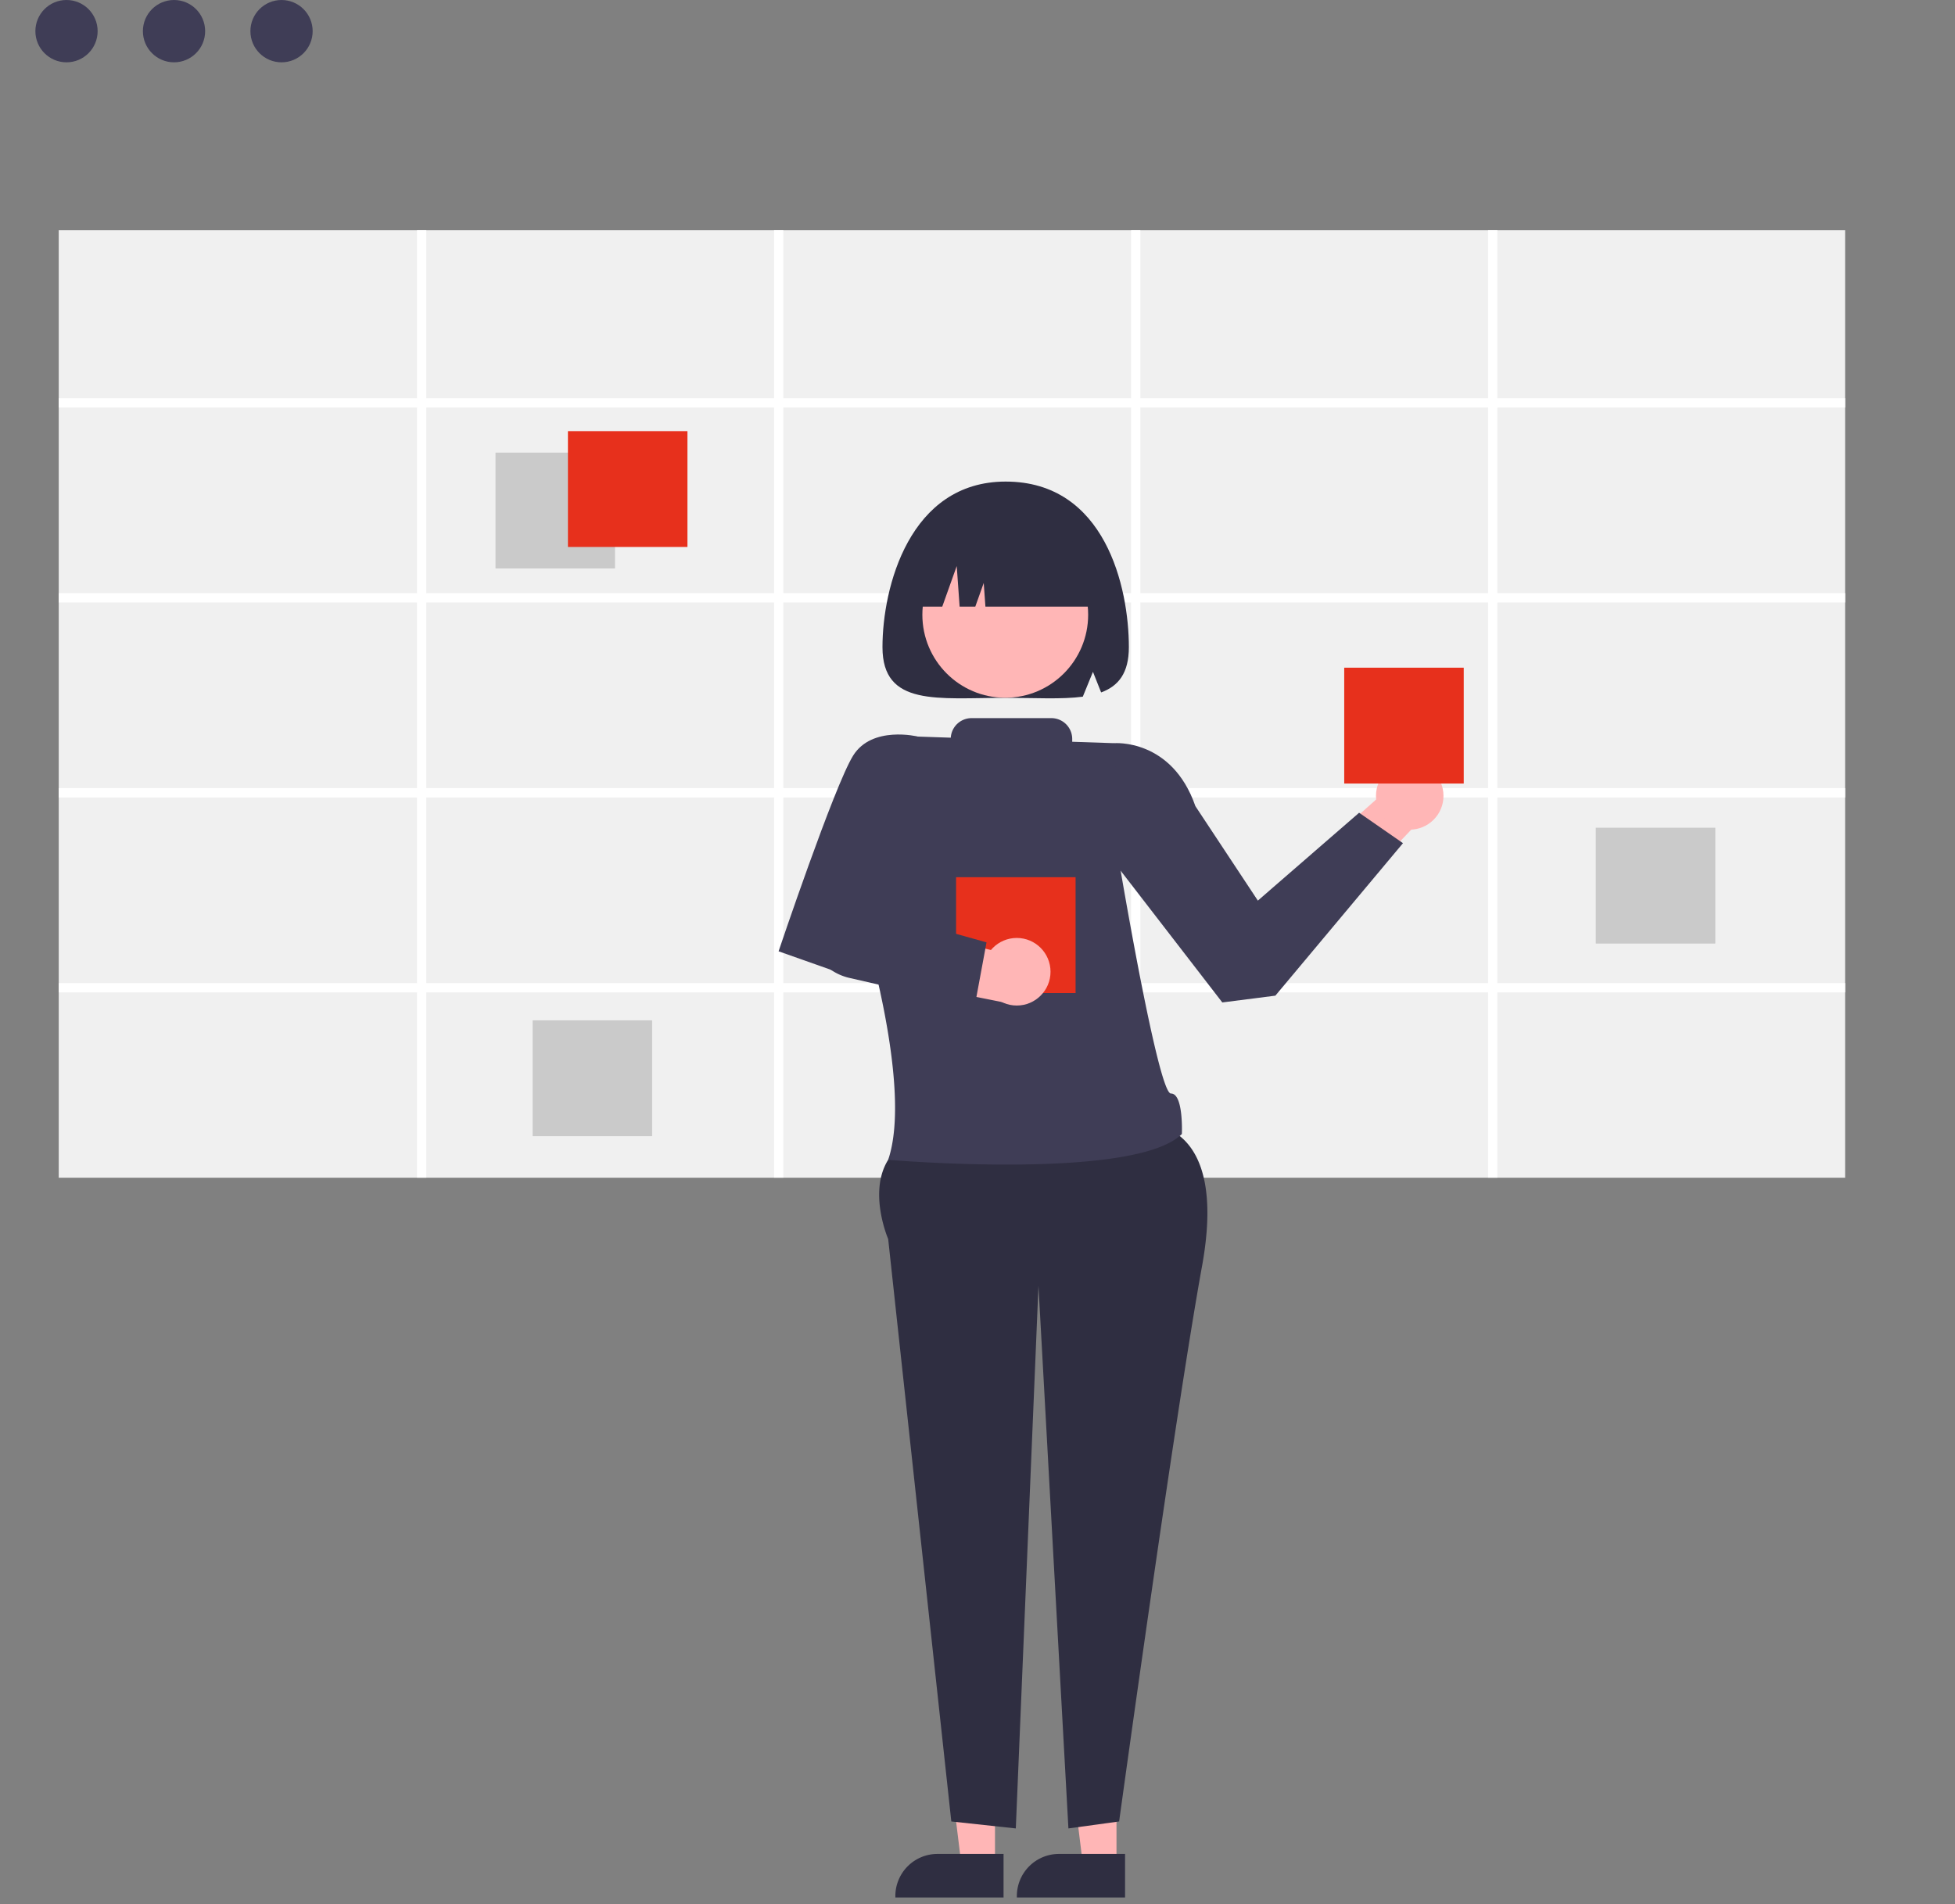 <svg width="696" height="678" fill="none" xmlns="http://www.w3.org/2000/svg"><rect width="100%" height="100%" fill="#808080" stroke="none"/><path d="M23.678 22.189c6.12 0 11.08-4.968 11.08-11.095C34.758 4.967 29.798 0 23.678 0s-11.08 4.967-11.08 11.094 4.96 11.095 11.08 11.095zM61.953 22.189c6.119 0 11.08-4.968 11.08-11.095C73.032 4.967 68.072 0 61.953 0c-6.12 0-11.08 4.967-11.08 11.094s4.96 11.095 11.08 11.095zM100.228 22.189c6.119 0 11.079-4.968 11.079-11.095 0-6.127-4.96-11.094-11.079-11.094-6.12 0-11.08 4.967-11.08 11.094s4.96 11.095 11.08 11.095z" fill="#3F3D56"/><path d="M656.884 81.92H20.907v337.396h635.977V81.92z" fill="#F0F0F0"/><path d="M656.884 145.075v-3.309H533.085V81.92h-3.305v59.846h-123.8V81.92h-3.304v59.846h-123.8V81.92h-3.304v59.846h-123.8V81.92h-3.305v59.846H20.907v3.309h127.56v66.115H20.907v3.309h127.56v66.114H20.907v3.309h127.56v66.103H20.907v3.309h127.56v65.982h3.305v-65.982h123.8v65.982h3.304v-65.982h123.8v65.982h3.304v-65.982h123.8v65.982h3.305v-65.982h123.799v-3.309H533.085v-66.103h123.799v-3.309H533.085v-66.114h123.799v-3.309H533.085v-66.115h123.799zm-381.312 204.95h-123.8v-66.103h123.8v66.103zm0-69.412h-123.8v-66.114h123.8v66.114zm0-69.423h-123.8v-66.115h123.8v66.115zm127.104 138.835h-123.8v-66.103h123.8v66.103zm0-69.412h-123.8v-66.114h123.8v66.114zm0-69.423h-123.8v-66.115h123.8v66.115zM529.78 350.025h-123.8v-66.103h123.8v66.103zm0-69.412h-123.8v-66.114h123.8v66.114zm0-69.423h-123.8v-66.115h123.8v66.115z" fill="#fff"/><path d="M218.947 161.153H176.4v41.246h42.547v-41.246zM610.665 294.707h-42.547v41.245h42.547v-41.245zM232.164 363.288h-42.547v41.245h42.547v-41.245z" fill="#CACACA"/><path d="M244.739 153.501h-42.547v41.246h42.547v-41.246z" fill="#E7301C"/><path d="m444.745 324.951 50.489-45.044 14.895 7.39-60.555 63.598-4.829-25.944z" fill="#FFB6B6"/><path d="M501.879 295.388c6.636 0 12.016-5.386 12.016-12.031 0-6.645-5.38-12.032-12.016-12.032s-12.016 5.387-12.016 12.032c0 6.645 5.38 12.031 12.016 12.031zM397.485 663.983h-11.947l-5.684-46.142 17.632.001-.001 46.141z" fill="#FFB6B6"/><path d="m400.531 675.579-38.521-.002v-.487c0-3.982 1.58-7.801 4.392-10.616a14.98 14.98 0 0 1 10.601-4.398h.001l23.528.001-.001 15.502z" fill="#2F2E41"/><path d="M354.228 663.983H342.28l-5.683-46.142 17.632.001-.001 46.141z" fill="#FFB6B6"/><path d="m357.274 675.579-38.521-.002v-.487c0-3.982 1.58-7.801 4.391-10.616a14.983 14.983 0 0 1 10.602-4.398h.001l23.528.001-.001 15.502zM407.518 400.225s30.04-2.406 20.428 50.534c-9.613 52.94-29.525 197.757-29.525 197.757L380.369 651l-10.665-193.182L361.636 651l-22.959-2.484-22.479-207.383s-7.218-16.674-.004-28.189c7.213-11.516 91.324-12.719 91.324-12.719z" fill="#2F2E41"/><path d="m388.293 269.079 8.34-4.475s20.549-1.755 28.935 22.416l22.24 33.635 36.047-31.283 15.621 10.829-45.431 54.293-18.89 2.417-40.854-52.94-6.008-34.892z" fill="#3F3D56"/><path d="M358.029 171.46c-34.266 0-43.858 37.692-43.858 58.956 0 21.264 19.636 18.048 43.858 18.048 10.397 0 19.942.588 27.459-.417l3.615-8.84 2.91 7.325c6.17-2.27 9.874-6.884 9.874-16.116 0-21.264-8.411-58.956-43.858-58.956z" fill="#2F2E41"/><path d="M357.882 248.428c16.3 0 29.513-13.23 29.513-29.551 0-16.321-13.213-29.551-29.513-29.551-16.299 0-29.512 13.23-29.512 29.551 0 16.321 13.213 29.551 29.512 29.551z" fill="#FFB6B6"/><path d="M323.784 215.978h11.672l5.15-14.438 1.03 14.438h5.579l3.004-8.422.6 8.422h41.455a31.3 31.3 0 0 0-9.15-22.12 31.22 31.22 0 0 0-22.091-9.163h-6.008a31.22 31.22 0 0 0-22.091 9.163 31.3 31.3 0 0 0-9.15 22.12z" fill="#2F2E41"/><path d="M521.105 237.724h-42.548v41.245h42.548v-41.245z" fill="#E7301C"/><path d="M416.856 389.338c-4.531.059-18.18-81.034-18.18-81.034l-2.043-43.7-14.913-.502v-.982a7.443 7.443 0 0 0-2.175-5.259 7.425 7.425 0 0 0-5.252-2.178H345.89a7.421 7.421 0 0 0-7.403 6.964l-11.695-.394-20.254 64.435s18.663 59.871 9.656 86.256c0 0 87.761 7.546 104.563-9.204 0 0 .63-14.46-3.901-14.402z" fill="#3F3D56"/><path d="m331.818 270.282-5.026-8.029s-16.354-4.048-23.087 6.803c-6.733 10.851-26.523 69.647-26.523 69.647l20.427 7.219 23.18-32.541 11.029-43.099z" fill="#3F3D56"/><path d="M382.922 312.321h-42.547v41.246h42.547v-41.246z" fill="#E7301C"/><path d="m307.731 327.228-14.803-1.568a14.562 14.562 0 0 0 .187 12.727 14.531 14.531 0 0 0 10.12 7.704l58.569 11.705-6.109-18.841-47.964-11.727z" fill="#FFB6B6"/><path d="M361.981 358.013c6.636 0 12.016-5.387 12.016-12.032 0-6.645-5.38-12.032-12.016-12.032s-12.016 5.387-12.016 12.032c0 6.645 5.38 12.032 12.016 12.032z" fill="#FFB6B6"/><path d="M346.981 358.379 302.36 348.17a19.267 19.267 0 0 1-8.667-4.564 19.303 19.303 0 0 1-5.31-8.239l-1.803-5.568 11.58-9.125 53.053 14.848-4.232 22.857z" fill="#3F3D56"/></svg>